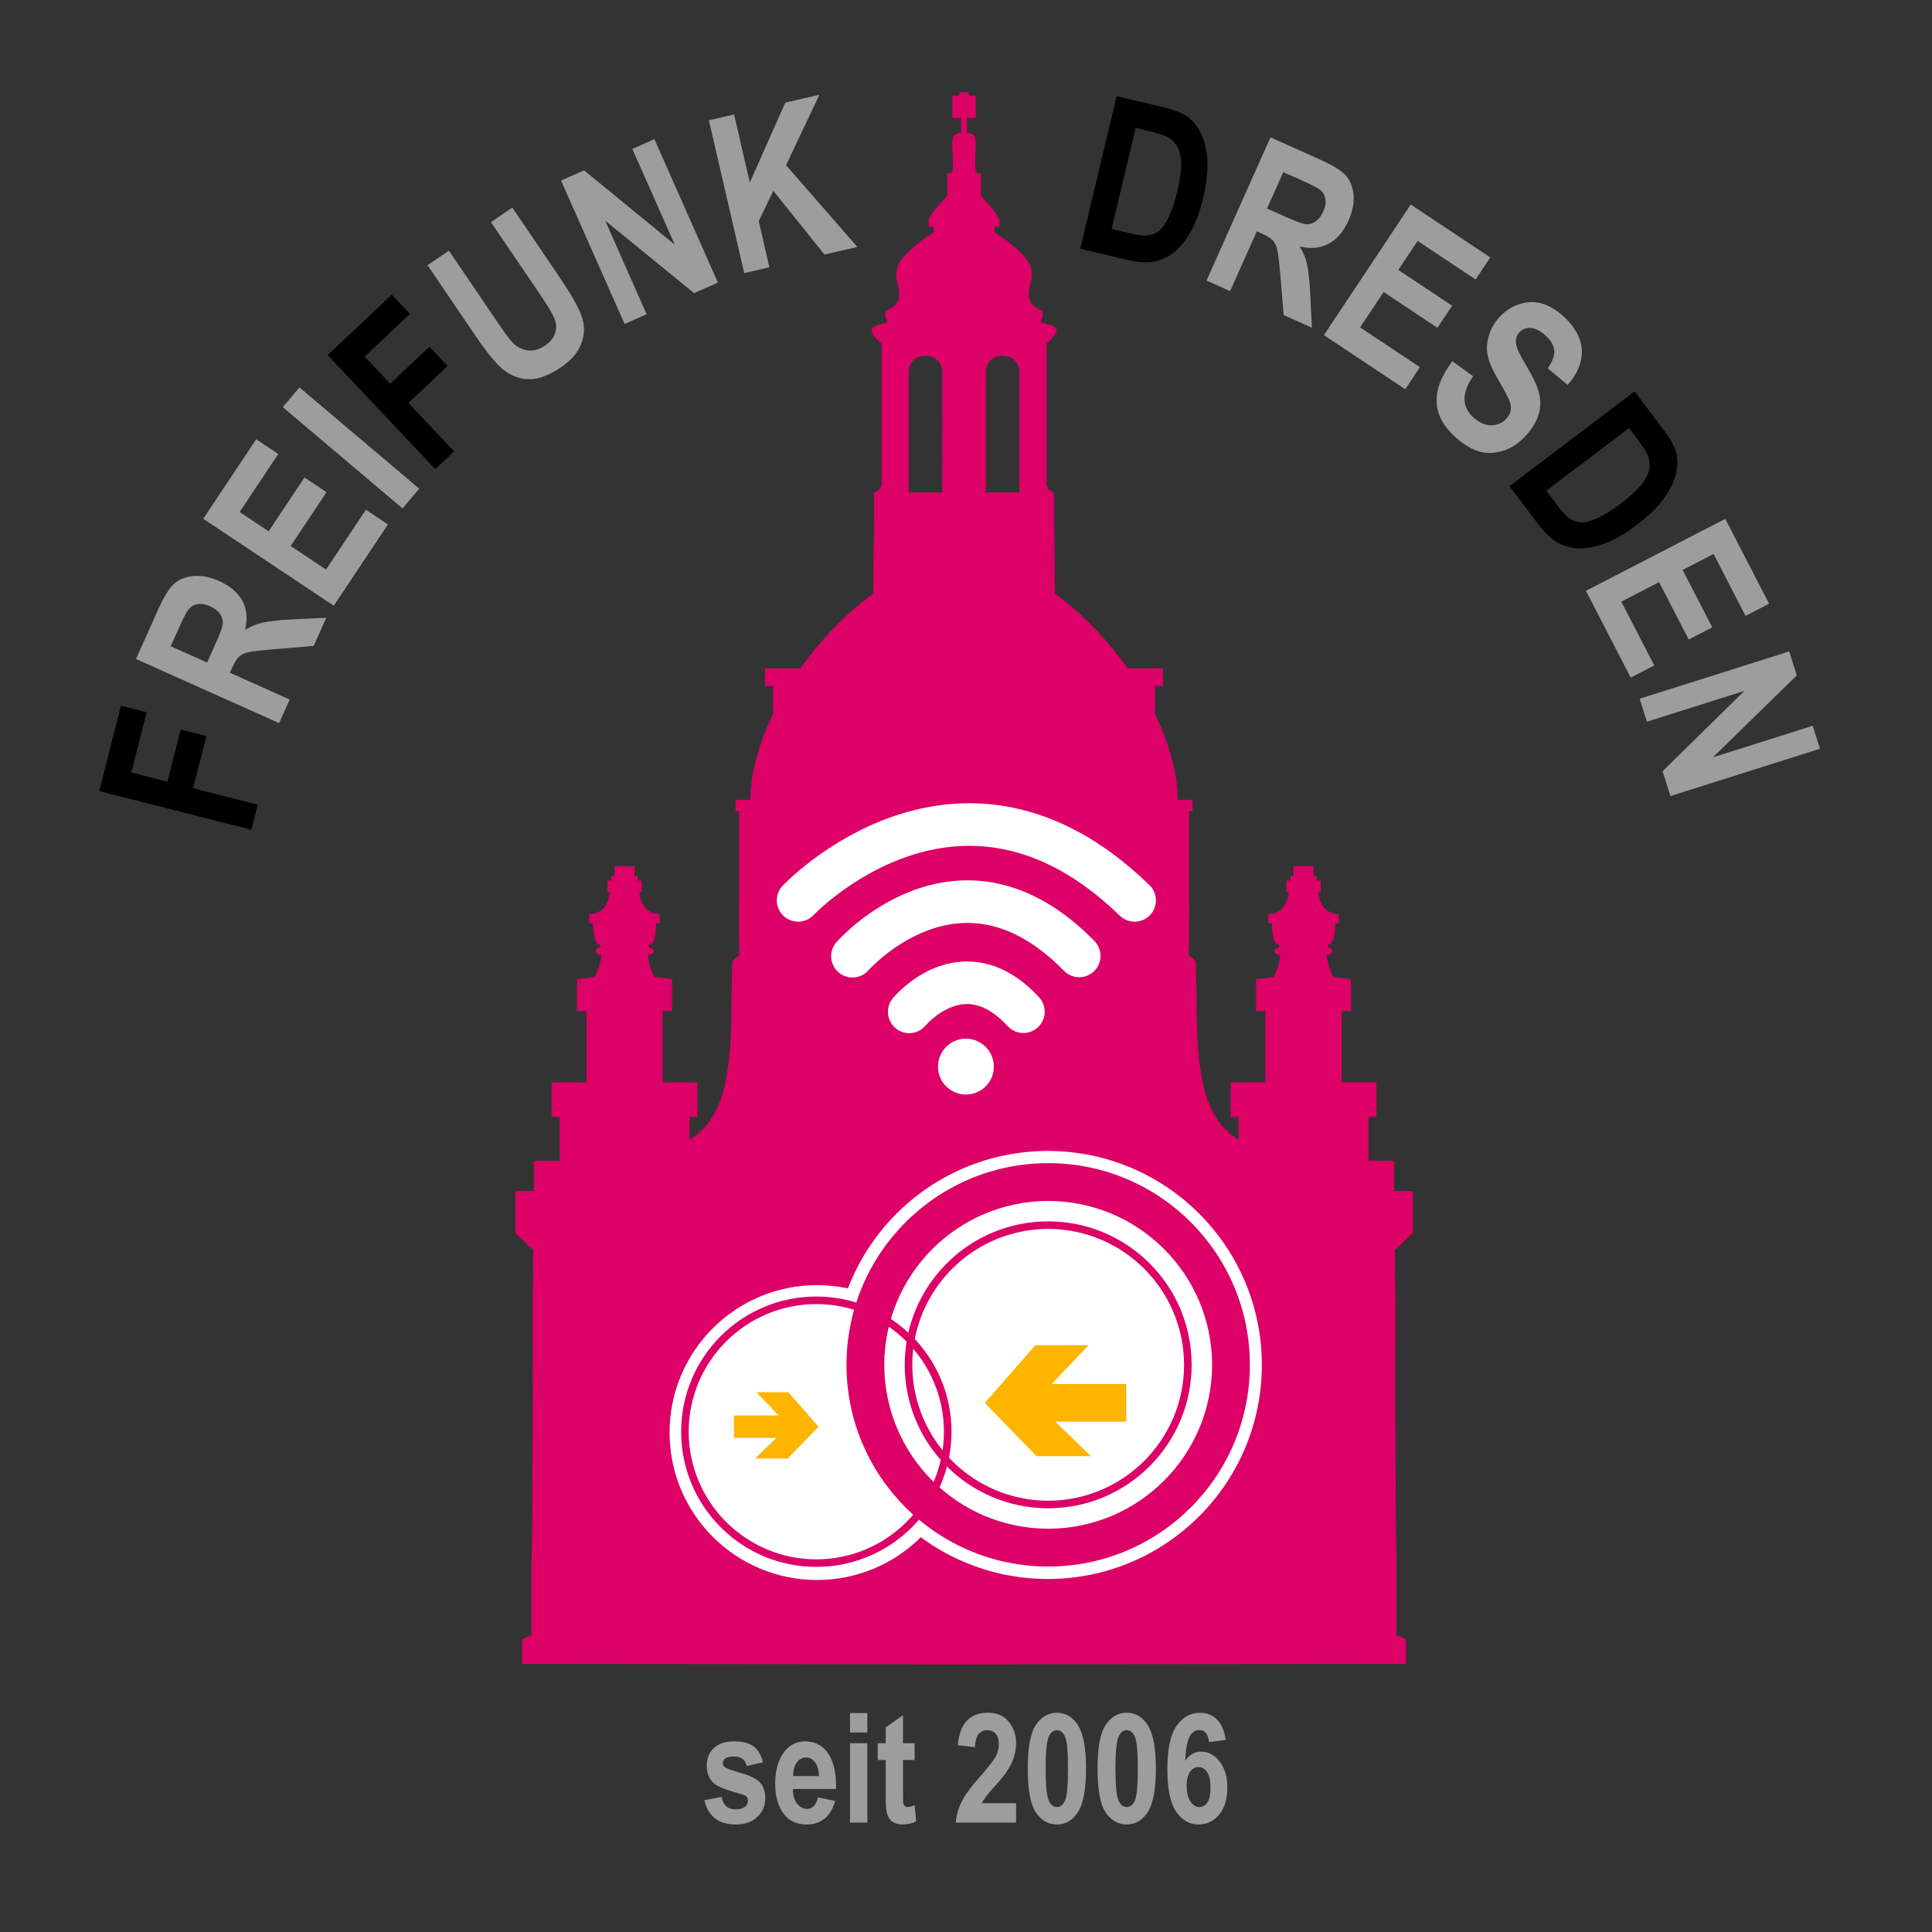 <?xml version="1.0" encoding="UTF-8" standalone="no"?>
<!DOCTYPE svg PUBLIC "-//W3C//DTD SVG 1.1//EN" "http://www.w3.org/Graphics/SVG/1.1/DTD/svg11.dtd">
<svg width="100%" height="100%" viewBox="0 0 4725 4725" version="1.1" xmlns="http://www.w3.org/2000/svg" xmlns:xlink="http://www.w3.org/1999/xlink" xml:space="preserve" xmlns:serif="http://www.serif.com/" style="fill-rule:evenodd;clip-rule:evenodd;stroke-linecap:round;stroke-linejoin:round;stroke-miterlimit:1.5;">
    <rect x="0" y="0" width="4725" height="4725" fill="#333333" stroke="none"/>
    <g transform="matrix(1,0,0,1,-1,0)">
        <rect x="-455.714" y="-22.471" width="5750.54" height="4793.94" style="fill:none;"/>
    </g>
    <g id="logo_frauenk.svg" transform="matrix(11.918,0,0,11.918,2362.2,2099.15)">
        <g transform="matrix(1,0,0,1,-106.299,-177.165)">
            <g id="g4435" transform="matrix(0.995,0,0,1,-0.28,1.671)">
                <g id="g3966">
                    <path id="path3874" d="M105.75,18.3C106.048,19.323 105.15,18.957 104.329,18.957L104.329,23.584L106.135,23.584L106.135,26.665C104.92,26.625 104.257,26.949 104.305,29.1C104.352,31.252 104.7,33.762 104.136,34.945L103.269,34.945L103.269,39.547L101.342,41.641C100.283,42.797 99.478,44.23 99.416,44.807L99.416,45.854L100.186,45.854C100.253,45.854 100.321,45.875 100.379,45.878L100.403,46.049L100.499,46.999C90.464,53.535 92.869,55.862 93.326,59.002C93.628,61.61 92.187,62.444 90.587,63.078L90.481,64.264L90.962,65.481L89.421,65.895C87.578,66.382 87,67.166 88.56,68.744L89.716,69.913L89.716,99.037C89.543,99.311 89.361,99.579 89.211,99.865C88.863,100.071 88.175,100.498 88.175,100.498L88.175,106.513L88.055,114.549C88.055,158.401 80.507,185.406 60.283,185.406L60.37,195.526C58.616,196.079 58.89,197.607 58.89,198.44L58.771,204.82C58.771,232.911 53.48,237.548 21.922,237.548L18.045,237.548L18.045,243.782L14.192,243.782L14.192,252.427C14.192,252.427 16.656,254.723 17.876,255.885L17.852,261.656L17.756,264.627L17.78,285.812L17.684,311.016L17.539,319.929L17.539,334.954L15.599,335.733L15.599,340.798L96.219,340.871L96.219,340.895L108.621,340.895C108.621,172.281 107.289,91.441 107.289,18.3L105.749,18.3L105.75,18.3ZM98.769,72.397C100.985,72.397 102.237,73.768 102.237,75.879C102.253,84.048 102.237,100.401 102.237,100.401L95.325,100.401L95.325,75.904C95.325,73.845 96.553,72.397 98.769,72.397Z" style="fill:rgb(220,0,103);fill-rule:nonzero;"/>
                    <rect id="rect3764" x="60.348" y="164.6" width="23.688" height="21.996" style="fill:rgb(220,0,103);"/>
                    <rect id="rect3768" x="59.622" y="163.5" width="16.87" height="2.353" style="fill:rgb(220,0,103);"/>
                    <path id="path3770" d="M97.469,116.162C82.474,121.107 63.969,143.281 62.693,161.945C61.417,180.609 95.076,175.345 95.076,175.345L97.469,116.162Z" style="fill:rgb(220,0,103);fill-rule:nonzero;"/>
                    <rect id="rect3772" x="67.342" y="137.697" width="11.844" height="10.49" style="fill:rgb(220,0,103);"/>
                    <rect id="rect3774" x="65.706" y="136.513" width="13.536" height="3.61" style="fill:rgb(220,0,103);"/>
                    <g id="g3905" transform="matrix(1,0,0,1,-0.226,0)">
                        <rect id="rect3780" x="23.546" y="223.2" width="14.326" height="18.838" style="fill:rgb(220,0,103);"/>
                        <rect id="rect3782" x="21.911" y="221.452" width="16.018" height="7.106" style="fill:rgb(220,0,103);"/>
                        <rect id="rect3788" x="29.074" y="205.942" width="10.378" height="18.838" style="fill:rgb(220,0,103);"/>
                        <path id="rect3790" d="M27.156,200.302L38.875,198.786L38.436,206.844L27.156,206.844L27.156,200.302Z" style="fill:rgb(220,0,103);fill-rule:nonzero;"/>
                        <g id="path3801" transform="matrix(1.032,0,0,0.836,-38.633,82.76)">
                            <path d="M70.275,133.693C70.275,134.223 69.631,134.652 68.836,134.652C68.042,134.652 67.398,134.223 67.398,133.693C67.398,133.164 68.042,132.734 68.836,132.734C69.631,132.734 70.275,133.164 70.275,133.693Z" style="fill:rgb(220,0,103);fill-rule:nonzero;"/>
                        </g>
                        <path id="path3803" d="M30.708,200.071C32.702,195.844 32.044,194.528 32.044,194.528C32.044,194.528 31.925,193.732 31.925,193.232C30.668,193.19 30.449,190.739 30.449,188.805L29.671,188.845L29.691,186.91C33.97,186.91 33.979,181.993 33.979,181.088L37.696,181.207C37.696,181.207 37.757,201.507 37.018,201.547C36.279,201.587 30.708,200.071 30.708,200.071L30.708,200.071Z" style="fill:rgb(220,0,103);fill-rule:nonzero;"/>
                        <rect id="rect3805" x="33.409" y="180.053" width="4.116" height="2.37" style="fill:rgb(220,0,103);"/>
                        <rect id="rect3807" x="34.247" y="179.096" width="3.219" height="1.054" style="fill:rgb(220,0,103);"/>
                        <rect id="rect3809" x="34.885" y="177.102" width="2.421" height="4.005" style="fill:rgb(220,0,103);"/>
                    </g>
                    <g id="g3926" transform="matrix(-1,0,0,1,73.67,0)">
                        <rect id="rect3928" x="23.546" y="223.2" width="14.326" height="18.838" style="fill:rgb(220,0,103);"/>
                        <rect id="rect3930" x="21.911" y="221.452" width="16.018" height="7.106" style="fill:rgb(220,0,103);"/>
                        <rect id="rect3936" x="29.074" y="205.942" width="10.378" height="18.838" style="fill:rgb(220,0,103);"/>
                        <path id="path3938" d="M27.156,200.302L38.875,198.786L38.436,206.844L27.156,206.844L27.156,200.302Z" style="fill:rgb(220,0,103);fill-rule:nonzero;"/>
                        <g id="path3946" transform="matrix(1.032,0,0,0.836,-38.633,82.76)">
                            <path d="M70.275,133.693C70.275,134.223 69.631,134.652 68.836,134.652C68.042,134.652 67.398,134.223 67.398,133.693C67.398,133.164 68.042,132.734 68.836,132.734C69.631,132.734 70.275,133.164 70.275,133.693Z" style="fill:rgb(220,0,103);fill-rule:nonzero;"/>
                        </g>
                        <path id="path3948" d="M30.708,200.071C32.702,195.844 32.044,194.528 32.044,194.528C32.044,194.528 31.925,193.732 31.925,193.232C30.668,193.19 30.449,190.739 30.449,188.805L29.671,188.845L29.691,186.91C33.97,186.91 33.979,181.993 33.979,181.088L37.696,181.207C37.696,181.207 37.757,201.507 37.018,201.547C36.279,201.587 30.708,200.071 30.708,200.071L30.708,200.071Z" style="fill:rgb(220,0,103);fill-rule:nonzero;"/>
                        <rect id="rect3950" x="33.409" y="180.053" width="4.116" height="2.37" style="fill:rgb(220,0,103);"/>
                        <rect id="rect3952" x="34.247" y="179.096" width="3.219" height="1.054" style="fill:rgb(220,0,103);"/>
                        <rect id="rect3954" x="34.885" y="177.102" width="2.421" height="4.005" style="fill:rgb(220,0,103);"/>
                    </g>
                </g>
                <g id="g39661" serif:id="g3966" transform="matrix(-1,0,0,1,213.474,0)">
                    <path id="path38741" serif:id="path3874" d="M105.75,18.3C106.048,19.323 105.15,18.957 104.329,18.957L104.329,23.584L106.135,23.584L106.135,26.665C104.92,26.625 104.257,26.949 104.305,29.1C104.352,31.252 104.7,33.762 104.136,34.945L103.269,34.945L103.269,39.547L101.342,41.641C100.283,42.797 99.478,44.23 99.416,44.807L99.416,45.854L100.186,45.854C100.253,45.854 100.321,45.875 100.379,45.878L100.403,46.049L100.499,46.999C90.464,53.535 92.869,55.862 93.326,59.002C93.628,61.61 92.187,62.444 90.587,63.078L90.481,64.264L90.962,65.481L89.421,65.895C87.578,66.382 87,67.166 88.56,68.744L89.716,69.913L89.716,99.037C89.543,99.311 89.361,99.579 89.211,99.865C88.863,100.071 88.175,100.498 88.175,100.498L88.175,106.513L88.055,114.549C88.055,158.401 80.507,185.406 60.283,185.406L60.37,195.526C58.616,196.079 58.89,197.607 58.89,198.44L58.771,204.82C58.771,232.911 53.48,237.548 21.922,237.548L18.045,237.548L18.045,243.782L14.192,243.782L14.192,252.427C14.192,252.427 16.656,254.723 17.876,255.885L17.852,261.656L17.756,264.627L17.78,285.812L17.684,311.016L17.539,319.929L17.539,334.954L15.599,335.733L15.599,340.798L96.219,340.871L96.219,340.895L108.621,340.895C108.621,172.281 107.289,91.441 107.289,18.3L105.749,18.3L105.75,18.3ZM98.769,72.397C100.985,72.397 102.237,73.768 102.237,75.879C102.253,84.048 102.237,100.401 102.237,100.401L95.325,100.401L95.325,75.904C95.325,73.845 96.553,72.397 98.769,72.397Z" style="fill:rgb(220,0,103);fill-rule:nonzero;"/>
                    <rect id="rect37641" serif:id="rect3764" x="60.348" y="164.6" width="23.688" height="21.996" style="fill:rgb(220,0,103);"/>
                    <rect id="rect37681" serif:id="rect3768" x="59.622" y="163.5" width="16.87" height="2.353" style="fill:rgb(220,0,103);"/>
                    <path id="path37701" serif:id="path3770" d="M97.469,116.162C82.474,121.107 63.969,143.281 62.693,161.945C61.417,180.609 95.076,175.345 95.076,175.345L97.469,116.162Z" style="fill:rgb(220,0,103);fill-rule:nonzero;"/>
                    <rect id="rect37721" serif:id="rect3772" x="67.342" y="137.697" width="11.844" height="10.49" style="fill:rgb(220,0,103);"/>
                    <rect id="rect37741" serif:id="rect3774" x="65.706" y="136.513" width="13.536" height="3.61" style="fill:rgb(220,0,103);"/>
                    <g id="g39051" serif:id="g3905" transform="matrix(1,0,0,1,-0.226,0)">
                        <rect id="rect37801" serif:id="rect3780" x="23.546" y="223.2" width="14.326" height="18.838" style="fill:rgb(220,0,103);"/>
                        <rect id="rect37821" serif:id="rect3782" x="21.911" y="221.452" width="16.018" height="7.106" style="fill:rgb(220,0,103);"/>
                        <rect id="rect37881" serif:id="rect3788" x="29.074" y="205.942" width="10.378" height="18.838" style="fill:rgb(220,0,103);"/>
                        <path id="rect37901" serif:id="rect3790" d="M27.156,200.302L38.875,198.786L38.436,206.844L27.156,206.844L27.156,200.302Z" style="fill:rgb(220,0,103);fill-rule:nonzero;"/>
                        <g id="path38011" serif:id="path3801" transform="matrix(1.032,0,0,0.836,-38.633,82.76)">
                            <path d="M70.275,133.693C70.275,134.223 69.631,134.652 68.836,134.652C68.042,134.652 67.398,134.223 67.398,133.693C67.398,133.164 68.042,132.734 68.836,132.734C69.631,132.734 70.275,133.164 70.275,133.693Z" style="fill:rgb(220,0,103);fill-rule:nonzero;"/>
                        </g>
                        <path id="path38031" serif:id="path3803" d="M30.708,200.071C32.702,195.844 32.044,194.528 32.044,194.528C32.044,194.528 31.925,193.732 31.925,193.232C30.668,193.19 30.449,190.739 30.449,188.805L29.671,188.845L29.691,186.91C33.97,186.91 33.979,181.993 33.979,181.088L37.696,181.207C37.696,181.207 37.757,201.507 37.018,201.547C36.279,201.587 30.708,200.071 30.708,200.071L30.708,200.071Z" style="fill:rgb(220,0,103);fill-rule:nonzero;"/>
                        <rect id="rect38051" serif:id="rect3805" x="33.409" y="180.053" width="4.116" height="2.37" style="fill:rgb(220,0,103);"/>
                        <rect id="rect38071" serif:id="rect3807" x="34.247" y="179.096" width="3.219" height="1.054" style="fill:rgb(220,0,103);"/>
                        <rect id="rect38091" serif:id="rect3809" x="34.885" y="177.102" width="2.421" height="4.005" style="fill:rgb(220,0,103);"/>
                    </g>
                    <g id="g39261" serif:id="g3926" transform="matrix(-1,0,0,1,73.67,0)">
                        <rect id="rect39281" serif:id="rect3928" x="23.546" y="223.2" width="14.326" height="18.838" style="fill:rgb(220,0,103);"/>
                        <rect id="rect39301" serif:id="rect3930" x="21.911" y="221.452" width="16.018" height="7.106" style="fill:rgb(220,0,103);"/>
                        <rect id="rect39361" serif:id="rect3936" x="29.074" y="205.942" width="10.378" height="18.838" style="fill:rgb(220,0,103);"/>
                        <path id="path39381" serif:id="path3938" d="M27.156,200.302L38.875,198.786L38.436,206.844L27.156,206.844L27.156,200.302Z" style="fill:rgb(220,0,103);fill-rule:nonzero;"/>
                        <g id="path39461" serif:id="path3946" transform="matrix(1.032,0,0,0.836,-38.633,82.76)">
                            <path d="M70.275,133.693C70.275,134.223 69.631,134.652 68.836,134.652C68.042,134.652 67.398,134.223 67.398,133.693C67.398,133.164 68.042,132.734 68.836,132.734C69.631,132.734 70.275,133.164 70.275,133.693Z" style="fill:rgb(220,0,103);fill-rule:nonzero;"/>
                        </g>
                        <path id="path39481" serif:id="path3948" d="M30.708,200.071C32.702,195.844 32.044,194.528 32.044,194.528C32.044,194.528 31.925,193.732 31.925,193.232C30.668,193.19 30.449,190.739 30.449,188.805L29.671,188.845L29.691,186.91C33.97,186.91 33.979,181.993 33.979,181.088L37.696,181.207C37.696,181.207 37.757,201.507 37.018,201.547C36.279,201.587 30.708,200.071 30.708,200.071L30.708,200.071Z" style="fill:rgb(220,0,103);fill-rule:nonzero;"/>
                        <rect id="rect39501" serif:id="rect3950" x="33.409" y="180.053" width="4.116" height="2.37" style="fill:rgb(220,0,103);"/>
                        <rect id="rect39521" serif:id="rect3952" x="34.247" y="179.096" width="3.219" height="1.054" style="fill:rgb(220,0,103);"/>
                        <rect id="rect39541" serif:id="rect3954" x="34.885" y="177.102" width="2.421" height="4.005" style="fill:rgb(220,0,103);"/>
                    </g>
                </g>
            </g>
        </g>
    </g>
    <g id="Ebene1" transform="matrix(3.019,0,0,3.019,-2602.66,-1185.45)">
        <g transform="matrix(0.405,0,0,0.405,1150.12,914.588)">
            <circle cx="1384.73" cy="1441.53" r="428.042" style="fill:white;"/>
        </g>
        <g transform="matrix(0.279,0,0,0.279,1137.6,1150.97)">
            <circle cx="1384.73" cy="1441.53" r="428.042" style="fill:white;"/>
        </g>
        <g id="path3951" transform="matrix(4.073,0,0,4.073,1157.95,-1589.87)">
            <path d="M103.238,758.208C103.27,776.204 117.836,790.775 135.84,790.802C153.845,790.776 168.398,776.204 168.443,758.208C168.398,740.203 153.845,725.641 135.84,725.606C117.836,725.645 103.274,740.203 103.238,758.208M95.721,758.208C95.728,736.049 113.682,718.098 135.84,718.089C157.999,718.095 175.951,736.049 175.951,758.208C175.951,780.358 157.999,798.318 135.84,798.318C113.682,798.318 95.73,780.358 95.721,758.208" style="fill:rgb(220,0,103);fill-rule:nonzero;"/>
        </g>
        <g id="path3953" transform="matrix(4.073,0,0,4.073,1157.95,-1589.87)">
            <path d="M108.807,758.208C108.833,773.135 120.905,785.206 135.832,785.233C150.767,785.207 162.839,773.135 162.865,758.208C162.839,743.281 150.767,731.201 135.832,731.166C120.905,731.204 108.833,743.281 108.807,758.208M107.303,758.208C107.303,742.445 120.077,729.671 135.832,729.671C151.595,729.671 164.369,742.445 164.369,758.208C164.369,773.962 151.595,786.736 135.832,786.736C120.077,786.736 107.303,773.962 107.303,758.208" style="fill:rgb(220,0,103);fill-rule:nonzero;"/>
        </g>
        <g id="path3955" transform="matrix(4.073,0,0,4.073,1157.95,-1589.87)">
            <path d="M64.338,771.507C64.357,785.526 75.697,796.868 89.717,796.895C103.736,796.869 115.078,785.526 115.105,771.507C115.079,757.479 103.736,746.146 89.717,746.119C75.697,746.145 64.356,757.479 64.338,771.507M62.834,771.507C62.834,756.651 74.87,744.616 89.717,744.616C104.572,744.616 116.608,756.651 116.608,771.507C116.608,786.354 104.572,798.389 89.717,798.389C74.87,798.389 62.834,786.354 62.834,771.507" style="fill:rgb(220,0,103);fill-rule:nonzero;"/>
        </g>
        <g id="path3957" transform="matrix(4.073,0,0,4.073,1157.95,-1589.87)">
            <path d="M123.235,765.778L133.27,754.312L143.855,754.312L136.525,762.024L151.345,762.024L151.345,769.514L137.246,769.514L144.336,776.364L133.501,776.364L123.235,765.778Z" style="fill:rgb(255,180,0);fill-rule:nonzero;"/>
        </g>
        <g id="path3959" transform="matrix(4.073,0,0,4.073,1157.95,-1569.87)">
            <path d="M84.015,771.934L77.539,771.934L81.773,767.833L73.349,767.833L73.349,763.359L82.2,763.359L77.823,758.742L84.157,758.742L90.153,765.6L84.015,771.934Z" style="fill:rgb(255,180,0);fill-rule:nonzero;"/>
        </g>
    </g>
    <g id="Ebene2" transform="matrix(1.276,0,0,1.276,-657.344,-964.013)">
        <path d="M2257.85,2694.86C2257.85,2694.86 2360.95,2569.53 2476.63,2694.57" style="fill:none;stroke:white;stroke-width:81.67px;"/>
        <path d="M2149.03,2588.21C2149.03,2588.21 2354.43,2353.31 2583.61,2587.65" style="fill:none;stroke:white;stroke-width:81.67px;"/>
        <path d="M2044.91,2481.2C2044.91,2481.2 2353.23,2154.17 2689.77,2481.2" style="fill:none;stroke:white;stroke-width:81.67px;"/>
        <g transform="matrix(1.142,0,0,1.142,-391.068,-453.416)">
            <circle cx="2414.67" cy="2848.74" r="46.535" style="fill:white;stroke:white;stroke-width:0.69px;"/>
        </g>
    </g>
    <g transform="matrix(1,0,0,1,44.359,0)">
        <g transform="matrix(374.33,0,0,374.33,1670.99,4457.56)">
            <path d="M0.02,-0.147L0.132,-0.168C0.142,-0.114 0.172,-0.087 0.223,-0.087C0.25,-0.087 0.27,-0.092 0.284,-0.103C0.297,-0.113 0.304,-0.126 0.304,-0.143C0.304,-0.155 0.301,-0.163 0.295,-0.17C0.289,-0.176 0.276,-0.182 0.258,-0.187C0.166,-0.212 0.107,-0.235 0.082,-0.257C0.051,-0.285 0.035,-0.323 0.035,-0.371C0.035,-0.42 0.05,-0.458 0.081,-0.487C0.112,-0.516 0.156,-0.531 0.214,-0.531C0.27,-0.531 0.312,-0.52 0.341,-0.498C0.37,-0.477 0.391,-0.442 0.402,-0.394L0.296,-0.37C0.287,-0.411 0.26,-0.432 0.216,-0.432C0.189,-0.432 0.169,-0.428 0.157,-0.42C0.146,-0.412 0.14,-0.402 0.14,-0.389C0.14,-0.378 0.145,-0.368 0.156,-0.361C0.166,-0.353 0.2,-0.341 0.256,-0.325C0.319,-0.307 0.361,-0.286 0.384,-0.261C0.406,-0.236 0.417,-0.202 0.417,-0.161C0.417,-0.111 0.4,-0.069 0.365,-0.037C0.331,-0.004 0.284,0.012 0.223,0.012C0.168,0.012 0.123,-0.001 0.088,-0.029C0.054,-0.056 0.031,-0.095 0.02,-0.147Z" style="fill:rgb(157,157,157);fill-rule:nonzero;"/>
        </g>
        <g transform="matrix(374.33,0,0,374.33,1841.71,4457.56)">
            <path d="M0.306,-0.165L0.418,-0.142C0.403,-0.09 0.38,-0.051 0.348,-0.026C0.316,-0 0.278,0.012 0.233,0.012C0.17,0.012 0.121,-0.009 0.087,-0.051C0.047,-0.1 0.026,-0.168 0.026,-0.256C0.026,-0.343 0.047,-0.413 0.087,-0.465C0.122,-0.509 0.167,-0.531 0.221,-0.531C0.282,-0.531 0.33,-0.508 0.364,-0.463C0.404,-0.412 0.424,-0.336 0.424,-0.235L0.423,-0.22L0.142,-0.22C0.142,-0.179 0.151,-0.147 0.169,-0.124C0.187,-0.102 0.209,-0.09 0.234,-0.09C0.27,-0.09 0.294,-0.115 0.306,-0.165ZM0.312,-0.304C0.311,-0.344 0.302,-0.375 0.286,-0.395C0.27,-0.416 0.25,-0.426 0.228,-0.426C0.204,-0.426 0.184,-0.415 0.168,-0.394C0.151,-0.372 0.143,-0.342 0.144,-0.304L0.312,-0.304Z" style="fill:rgb(157,157,157);fill-rule:nonzero;"/>
        </g>
        <g transform="matrix(374.33,0,0,374.33,2012.42,4457.56)">
            <path d="M0.059,-0.589L0.059,-0.716L0.172,-0.716L0.172,-0.589L0.059,-0.589ZM0.059,-0L0.059,-0.519L0.172,-0.519L0.172,-0L0.059,-0Z" style="fill:rgb(157,157,157);fill-rule:nonzero;"/>
        </g>
        <g transform="matrix(374.33,0,0,374.33,2097.78,4457.56)">
            <path d="M0.253,-0.519L0.253,-0.409L0.177,-0.409L0.177,-0.2C0.177,-0.155 0.178,-0.128 0.18,-0.121C0.185,-0.108 0.194,-0.102 0.208,-0.102C0.218,-0.102 0.233,-0.106 0.253,-0.115L0.263,-0.008C0.237,0.005 0.207,0.012 0.174,0.012C0.146,0.012 0.123,0.005 0.105,-0.008C0.088,-0.022 0.077,-0.042 0.071,-0.067C0.066,-0.086 0.064,-0.125 0.064,-0.183L0.064,-0.409L0.012,-0.409L0.012,-0.519L0.064,-0.519L0.064,-0.622L0.177,-0.702L0.177,-0.519L0.253,-0.519Z" style="fill:rgb(157,157,157);fill-rule:nonzero;"/>
        </g>
        <g transform="matrix(374.33,0,0,374.33,2285.31,4457.56)">
            <path d="M0.415,-0.127L0.415,-0L0.021,-0C0.025,-0.048 0.038,-0.094 0.059,-0.137C0.081,-0.181 0.123,-0.238 0.186,-0.308C0.235,-0.365 0.265,-0.403 0.277,-0.423C0.294,-0.451 0.302,-0.481 0.302,-0.51C0.302,-0.541 0.295,-0.565 0.281,-0.581C0.267,-0.597 0.249,-0.604 0.226,-0.604C0.176,-0.604 0.149,-0.567 0.146,-0.493L0.034,-0.506C0.041,-0.579 0.061,-0.633 0.094,-0.667C0.128,-0.701 0.173,-0.718 0.229,-0.718C0.291,-0.718 0.337,-0.698 0.368,-0.658C0.399,-0.618 0.415,-0.572 0.415,-0.521C0.415,-0.491 0.411,-0.463 0.403,-0.436C0.395,-0.408 0.383,-0.38 0.366,-0.353C0.35,-0.325 0.322,-0.289 0.283,-0.246C0.247,-0.205 0.224,-0.179 0.215,-0.165C0.205,-0.152 0.197,-0.14 0.191,-0.127L0.415,-0.127Z" style="fill:rgb(157,157,157);fill-rule:nonzero;"/>
        </g>
        <g transform="matrix(374.33,0,0,374.33,2456.03,4457.56)">
            <path d="M0.225,-0.718C0.282,-0.718 0.328,-0.691 0.363,-0.637C0.398,-0.583 0.416,-0.488 0.416,-0.353C0.416,-0.218 0.398,-0.123 0.363,-0.069C0.328,-0.015 0.282,0.012 0.226,0.012C0.169,0.012 0.123,-0.015 0.087,-0.068C0.052,-0.122 0.035,-0.217 0.035,-0.354C0.035,-0.489 0.052,-0.583 0.087,-0.637C0.123,-0.691 0.168,-0.718 0.225,-0.718ZM0.225,-0.604C0.203,-0.604 0.185,-0.59 0.172,-0.561C0.159,-0.531 0.152,-0.462 0.152,-0.353C0.152,-0.244 0.159,-0.174 0.172,-0.145C0.185,-0.116 0.203,-0.102 0.225,-0.102C0.248,-0.102 0.266,-0.116 0.279,-0.145C0.292,-0.175 0.298,-0.244 0.298,-0.353C0.298,-0.462 0.292,-0.531 0.279,-0.561C0.266,-0.59 0.248,-0.604 0.225,-0.604Z" style="fill:rgb(157,157,157);fill-rule:nonzero;"/>
        </g>
        <g transform="matrix(374.33,0,0,374.33,2626.74,4457.56)">
            <path d="M0.225,-0.718C0.282,-0.718 0.328,-0.691 0.363,-0.637C0.398,-0.583 0.416,-0.488 0.416,-0.353C0.416,-0.218 0.398,-0.123 0.363,-0.069C0.328,-0.015 0.282,0.012 0.226,0.012C0.169,0.012 0.123,-0.015 0.087,-0.068C0.052,-0.122 0.035,-0.217 0.035,-0.354C0.035,-0.489 0.052,-0.583 0.087,-0.637C0.123,-0.691 0.168,-0.718 0.225,-0.718ZM0.225,-0.604C0.203,-0.604 0.185,-0.59 0.172,-0.561C0.159,-0.531 0.152,-0.462 0.152,-0.353C0.152,-0.244 0.159,-0.174 0.172,-0.145C0.185,-0.116 0.203,-0.102 0.225,-0.102C0.248,-0.102 0.266,-0.116 0.279,-0.145C0.292,-0.175 0.298,-0.244 0.298,-0.353C0.298,-0.462 0.292,-0.531 0.279,-0.561C0.266,-0.59 0.248,-0.604 0.225,-0.604Z" style="fill:rgb(157,157,157);fill-rule:nonzero;"/>
        </g>
        <g transform="matrix(374.33,0,0,374.33,2797.46,4457.56)">
            <path d="M0.416,-0.541L0.307,-0.526C0.302,-0.579 0.281,-0.605 0.243,-0.605C0.218,-0.605 0.198,-0.592 0.182,-0.565C0.166,-0.539 0.156,-0.485 0.151,-0.404C0.165,-0.424 0.181,-0.439 0.198,-0.449C0.216,-0.459 0.235,-0.464 0.256,-0.464C0.302,-0.464 0.342,-0.443 0.376,-0.4C0.41,-0.357 0.427,-0.301 0.427,-0.23C0.427,-0.154 0.409,-0.095 0.373,-0.052C0.337,-0.009 0.292,0.012 0.239,0.012C0.18,0.012 0.131,-0.016 0.093,-0.071C0.054,-0.127 0.035,-0.22 0.035,-0.349C0.035,-0.48 0.055,-0.574 0.095,-0.632C0.135,-0.689 0.186,-0.718 0.249,-0.718C0.293,-0.718 0.329,-0.704 0.359,-0.674C0.389,-0.645 0.408,-0.6 0.416,-0.541ZM0.161,-0.241C0.161,-0.196 0.17,-0.161 0.186,-0.137C0.203,-0.114 0.222,-0.102 0.244,-0.102C0.265,-0.102 0.282,-0.111 0.296,-0.131C0.31,-0.151 0.317,-0.184 0.317,-0.229C0.317,-0.276 0.309,-0.31 0.294,-0.331C0.279,-0.353 0.261,-0.363 0.239,-0.363C0.217,-0.363 0.199,-0.353 0.184,-0.333C0.169,-0.312 0.161,-0.282 0.161,-0.241Z" style="fill:rgb(157,157,157);fill-rule:nonzero;"/>
        </g>
    </g>
    <g transform="matrix(1,0,0,1,-451.49,-527.229)">
        <g transform="matrix(131.992,-519.199,519.199,131.992,1057.95,2588.08)">
            <path d="M0.061,-0L0.061,-0.716L0.463,-0.716L0.463,-0.595L0.179,-0.595L0.179,-0.425L0.425,-0.425L0.425,-0.304L0.179,-0.304L0.179,-0L0.061,-0Z" style="fill-rule:nonzero;"/>
        </g>
        <g transform="matrix(218.957,-488.925,488.925,218.957,1121,2325.03)">
            <path d="M0.06,-0L0.06,-0.716L0.31,-0.716C0.373,-0.716 0.419,-0.709 0.446,-0.697C0.474,-0.684 0.496,-0.661 0.514,-0.63C0.531,-0.598 0.54,-0.56 0.54,-0.516C0.54,-0.46 0.527,-0.415 0.5,-0.38C0.473,-0.346 0.435,-0.325 0.385,-0.316C0.411,-0.298 0.432,-0.278 0.448,-0.256C0.465,-0.234 0.487,-0.196 0.516,-0.14L0.587,-0L0.446,-0L0.36,-0.156C0.329,-0.212 0.308,-0.247 0.297,-0.261C0.286,-0.276 0.275,-0.285 0.262,-0.291C0.25,-0.296 0.23,-0.299 0.203,-0.299L0.178,-0.299L0.178,-0L0.06,-0ZM0.178,-0.413L0.266,-0.413C0.32,-0.413 0.354,-0.415 0.369,-0.42C0.383,-0.425 0.395,-0.434 0.404,-0.449C0.413,-0.463 0.418,-0.482 0.418,-0.506C0.418,-0.529 0.413,-0.547 0.404,-0.561C0.395,-0.575 0.383,-0.584 0.367,-0.589C0.356,-0.593 0.324,-0.595 0.271,-0.595L0.178,-0.595L0.178,-0.413Z" style="fill:rgb(157,157,157);fill-rule:nonzero;"/>
        </g>
        <g transform="matrix(296.964,-445.872,445.872,296.964,1250,2035.41)">
            <path d="M0.06,-0L0.06,-0.716L0.496,-0.716L0.496,-0.595L0.178,-0.595L0.178,-0.436L0.473,-0.436L0.473,-0.315L0.178,-0.315L0.178,-0.121L0.506,-0.121L0.506,-0L0.06,-0Z" style="fill:rgb(157,157,157);fill-rule:nonzero;"/>
        </g>
        <g transform="matrix(345.928,-409.052,409.052,345.928,1416.59,1793.58)">
            <rect x="0.056" y="-0.716" width="0.118" height="0.716" style="fill:rgb(157,157,157);fill-rule:nonzero;"/>
        </g>
        <g transform="matrix(389.644,-367.651,367.651,389.644,1492.38,1697.05)">
            <path d="M0.061,-0L0.061,-0.716L0.463,-0.716L0.463,-0.595L0.179,-0.595L0.179,-0.425L0.425,-0.425L0.425,-0.304L0.179,-0.304L0.179,-0L0.061,-0Z" style="fill-rule:nonzero;"/>
        </g>
        <g transform="matrix(443.18,-300.968,300.968,443.18,1686.39,1510.87)">
            <path d="M0.059,-0.716L0.177,-0.716L0.177,-0.328C0.177,-0.268 0.178,-0.229 0.181,-0.21C0.186,-0.179 0.199,-0.154 0.219,-0.137C0.238,-0.12 0.264,-0.111 0.297,-0.111C0.324,-0.111 0.346,-0.117 0.364,-0.13C0.381,-0.142 0.393,-0.159 0.399,-0.18C0.406,-0.202 0.409,-0.249 0.409,-0.32L0.409,-0.716L0.527,-0.716L0.527,-0.34C0.527,-0.244 0.522,-0.174 0.511,-0.132C0.501,-0.089 0.478,-0.054 0.442,-0.028C0.406,-0.001 0.359,0.012 0.3,0.012C0.239,0.012 0.191,0.001 0.156,-0.021C0.122,-0.043 0.097,-0.074 0.082,-0.114C0.066,-0.153 0.059,-0.227 0.059,-0.334L0.059,-0.716Z" style="fill:rgb(157,157,157);fill-rule:nonzero;"/>
        </g>
        <g transform="matrix(489.758,-217.088,217.088,489.758,1949.2,1332.69)">
            <path d="M0.061,-0L0.061,-0.716L0.176,-0.716L0.417,-0.238L0.417,-0.716L0.527,-0.716L0.527,-0L0.408,-0L0.171,-0.467L0.171,-0L0.061,-0Z" style="fill:rgb(157,157,157);fill-rule:nonzero;"/>
        </g>
        <g transform="matrix(521.96,-120.615,120.615,521.96,2239.74,1202.48)">
            <path d="M0.061,-0L0.061,-0.716L0.179,-0.716L0.179,-0.397L0.419,-0.716L0.579,-0.716L0.358,-0.437L0.591,-0L0.437,-0L0.275,-0.336L0.179,-0.216L0.179,-0L0.061,-0Z" style="fill:rgb(157,157,157);fill-rule:nonzero;"/>
        </g>
        <g transform="matrix(521.099,124.282,-124.282,521.099,3062.73,1128.11)">
            <path d="M0.059,-0.716L0.275,-0.716C0.33,-0.716 0.371,-0.71 0.399,-0.698C0.427,-0.685 0.452,-0.665 0.476,-0.636C0.499,-0.607 0.517,-0.569 0.531,-0.523C0.544,-0.477 0.551,-0.419 0.551,-0.351C0.551,-0.289 0.544,-0.235 0.53,-0.189C0.516,-0.143 0.498,-0.107 0.477,-0.081C0.455,-0.054 0.429,-0.034 0.399,-0.02C0.368,-0.007 0.329,-0 0.282,-0L0.059,-0L0.059,-0.716ZM0.177,-0.595L0.177,-0.121L0.266,-0.121C0.304,-0.121 0.332,-0.125 0.349,-0.132C0.366,-0.139 0.38,-0.15 0.391,-0.164C0.402,-0.179 0.411,-0.202 0.418,-0.233C0.425,-0.264 0.429,-0.305 0.429,-0.356C0.429,-0.409 0.425,-0.451 0.418,-0.482C0.41,-0.512 0.399,-0.536 0.384,-0.554C0.368,-0.571 0.349,-0.583 0.327,-0.588C0.311,-0.593 0.278,-0.595 0.231,-0.595L0.177,-0.595Z" style="fill-rule:nonzero;"/>
        </g>
        <g transform="matrix(489.092,218.584,-218.584,489.092,3372.81,1200.31)">
            <path d="M0.06,-0L0.06,-0.716L0.31,-0.716C0.373,-0.716 0.419,-0.709 0.446,-0.697C0.474,-0.684 0.496,-0.661 0.514,-0.63C0.531,-0.598 0.54,-0.56 0.54,-0.516C0.54,-0.46 0.527,-0.415 0.5,-0.38C0.473,-0.346 0.435,-0.325 0.385,-0.316C0.411,-0.298 0.432,-0.278 0.448,-0.256C0.465,-0.234 0.487,-0.196 0.516,-0.14L0.587,-0L0.446,-0L0.36,-0.156C0.329,-0.212 0.308,-0.247 0.297,-0.261C0.286,-0.276 0.275,-0.285 0.262,-0.291C0.25,-0.296 0.23,-0.299 0.203,-0.299L0.178,-0.299L0.178,-0L0.06,-0ZM0.178,-0.413L0.266,-0.413C0.32,-0.413 0.354,-0.415 0.369,-0.42C0.383,-0.425 0.395,-0.434 0.404,-0.449C0.413,-0.463 0.418,-0.482 0.418,-0.506C0.418,-0.529 0.413,-0.547 0.404,-0.561C0.395,-0.575 0.383,-0.584 0.367,-0.589C0.356,-0.593 0.324,-0.595 0.271,-0.595L0.178,-0.595L0.178,-0.413Z" style="fill:rgb(157,157,157);fill-rule:nonzero;"/>
        </g>
        <g transform="matrix(446.095,296.63,-296.63,446.095,3662.54,1329.09)">
            <path d="M0.06,-0L0.06,-0.716L0.496,-0.716L0.496,-0.595L0.178,-0.595L0.178,-0.436L0.473,-0.436L0.473,-0.315L0.178,-0.315L0.178,-0.121L0.506,-0.121L0.506,-0L0.06,-0Z" style="fill:rgb(157,157,157);fill-rule:nonzero;"/>
        </g>
        <g transform="matrix(393.185,363.862,-363.862,393.185,3906.91,1491.4)">
            <path d="M0.03,-0.233L0.146,-0.247C0.159,-0.156 0.201,-0.11 0.273,-0.11C0.309,-0.11 0.337,-0.119 0.358,-0.138C0.378,-0.157 0.389,-0.18 0.389,-0.207C0.389,-0.224 0.385,-0.238 0.378,-0.249C0.371,-0.26 0.36,-0.27 0.345,-0.277C0.331,-0.284 0.295,-0.297 0.239,-0.314C0.188,-0.329 0.151,-0.346 0.128,-0.364C0.104,-0.381 0.086,-0.405 0.072,-0.434C0.058,-0.463 0.051,-0.494 0.051,-0.528C0.051,-0.567 0.06,-0.602 0.078,-0.633C0.096,-0.665 0.12,-0.688 0.151,-0.704C0.183,-0.72 0.221,-0.728 0.267,-0.728C0.336,-0.728 0.39,-0.709 0.429,-0.672C0.467,-0.634 0.488,-0.581 0.49,-0.511L0.372,-0.505C0.366,-0.543 0.355,-0.57 0.338,-0.585C0.321,-0.601 0.296,-0.608 0.264,-0.608C0.232,-0.608 0.208,-0.602 0.19,-0.588C0.173,-0.575 0.165,-0.559 0.165,-0.539C0.165,-0.519 0.172,-0.503 0.188,-0.49C0.204,-0.476 0.24,-0.462 0.296,-0.446C0.356,-0.428 0.399,-0.41 0.425,-0.391C0.452,-0.372 0.472,-0.348 0.486,-0.318C0.5,-0.287 0.507,-0.251 0.507,-0.208C0.507,-0.146 0.488,-0.094 0.449,-0.051C0.411,-0.009 0.351,0.012 0.27,0.012C0.126,0.012 0.046,-0.07 0.03,-0.233Z" style="fill:rgb(157,157,157);fill-rule:nonzero;"/>
        </g>
        <g transform="matrix(323.454,427.045,-427.045,323.454,4124.16,1690.98)">
            <path d="M0.059,-0.716L0.275,-0.716C0.33,-0.716 0.371,-0.71 0.399,-0.698C0.427,-0.685 0.452,-0.665 0.476,-0.636C0.499,-0.607 0.517,-0.569 0.531,-0.523C0.544,-0.477 0.551,-0.419 0.551,-0.351C0.551,-0.289 0.544,-0.235 0.53,-0.189C0.516,-0.143 0.498,-0.107 0.477,-0.081C0.455,-0.054 0.429,-0.034 0.399,-0.02C0.368,-0.007 0.329,-0 0.282,-0L0.059,-0L0.059,-0.716ZM0.177,-0.595L0.177,-0.121L0.266,-0.121C0.304,-0.121 0.332,-0.125 0.349,-0.132C0.366,-0.139 0.38,-0.15 0.391,-0.164C0.402,-0.179 0.411,-0.202 0.418,-0.233C0.425,-0.264 0.429,-0.305 0.429,-0.356C0.429,-0.409 0.425,-0.451 0.418,-0.482C0.41,-0.512 0.399,-0.536 0.384,-0.554C0.368,-0.571 0.349,-0.583 0.327,-0.588C0.311,-0.593 0.278,-0.595 0.231,-0.595L0.177,-0.595Z" style="fill-rule:nonzero;"/>
        </g>
        <g transform="matrix(245.779,476.007,-476.007,245.779,4315.35,1943.6)">
            <path d="M0.06,-0L0.06,-0.716L0.496,-0.716L0.496,-0.595L0.178,-0.595L0.178,-0.436L0.473,-0.436L0.473,-0.315L0.178,-0.315L0.178,-0.121L0.506,-0.121L0.506,-0L0.06,-0Z" style="fill:rgb(157,157,157);fill-rule:nonzero;"/>
        </g>
        <g transform="matrix(161.613,510.755,-510.755,161.613,4451.69,2204.92)">
            <path d="M0.061,-0L0.061,-0.716L0.176,-0.716L0.417,-0.238L0.417,-0.716L0.527,-0.716L0.527,-0L0.408,-0L0.171,-0.467L0.171,-0L0.061,-0Z" style="fill:rgb(157,157,157);fill-rule:nonzero;"/>
        </g>
    </g>
</svg>
